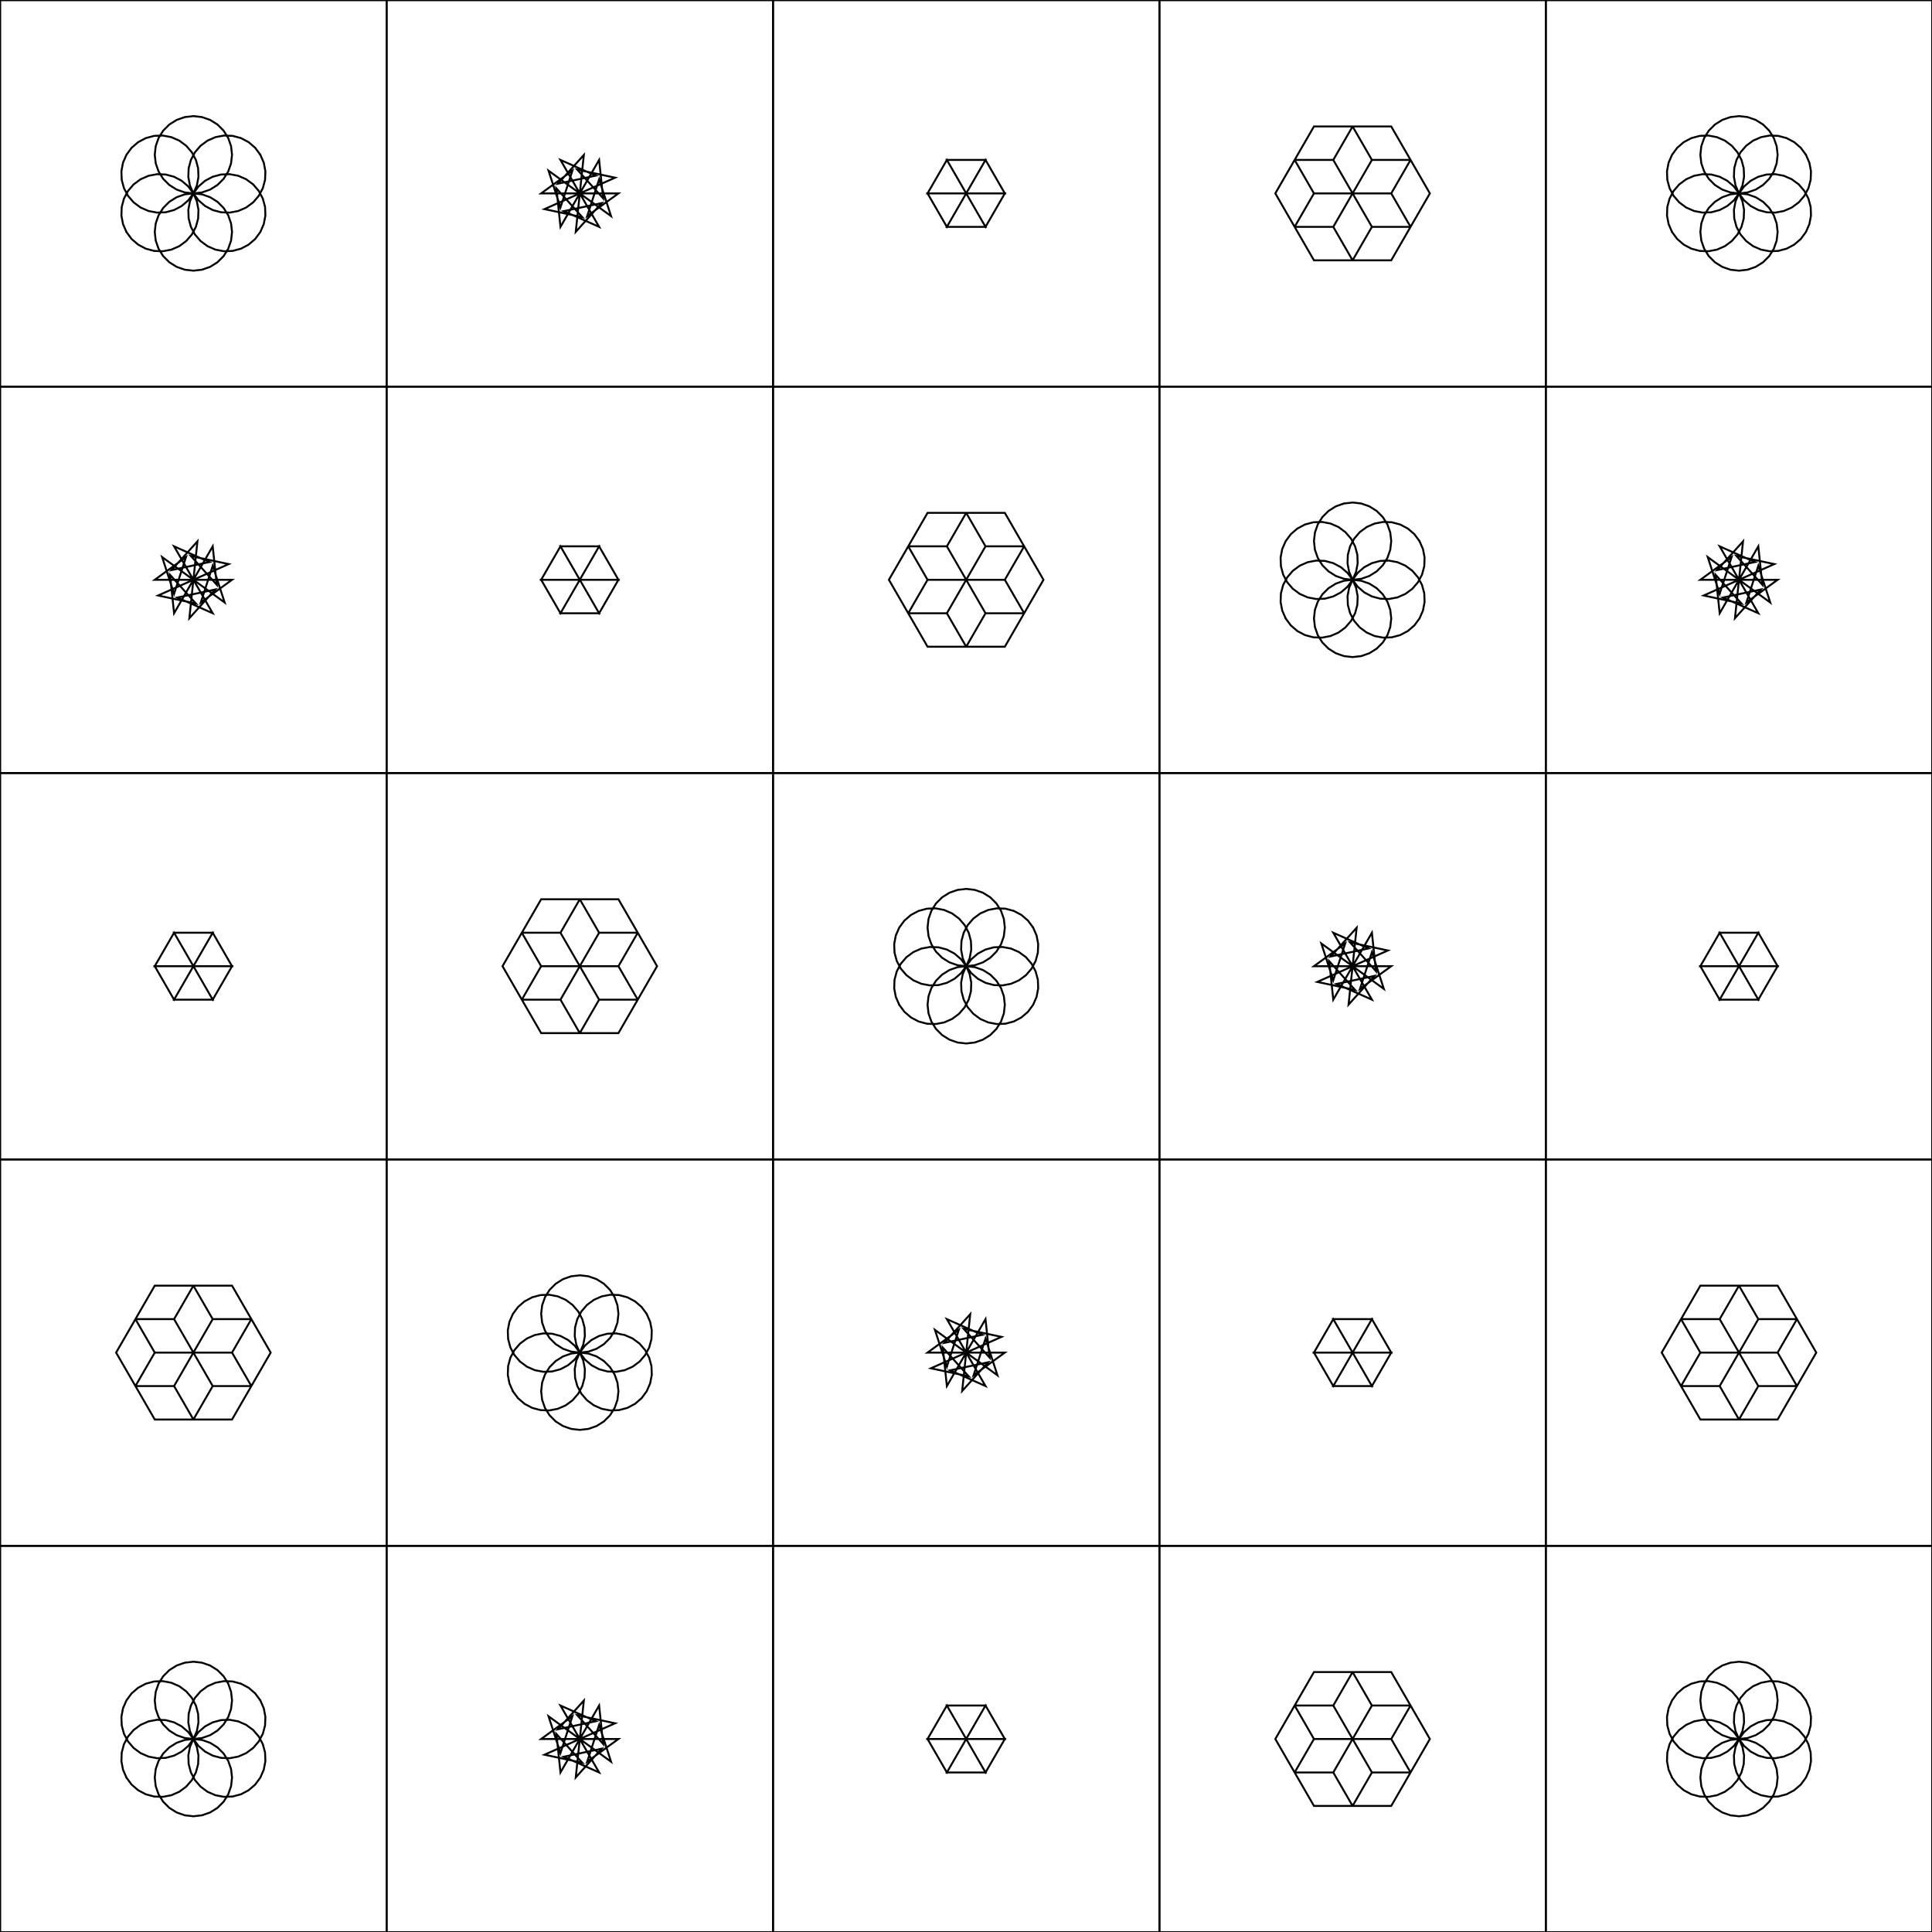 <?xml version="1.0" encoding="utf-8" ?>
<svg baseProfile="full" height="5000px" version="1.1" width="5000px" xmlns="http://www.w3.org/2000/svg" xmlns:ev="http://www.w3.org/2001/xml-events" xmlns:xlink="http://www.w3.org/1999/xlink"><defs><clipPath id="border_clip"><rect height="5000" width="5000" x="0" y="0" /></clipPath></defs><polyline clip-path="url(#border_clip)" fill="none" points="673.705,400.5 660.408,382.483 643.435,367.876 623.637,357.413 602.007,351.617 579.63,350.78 557.627,354.943 537.103,363.897 519.085,377.195 504.479,394.168 494.015,413.966 488.219,435.596 487.382,457.973 491.545,479.976 500.5,500.5 491.545,521.024 487.382,543.027 488.219,565.404 494.015,587.034 504.479,606.832 519.085,623.805 537.103,637.103 557.627,646.057 579.63,650.22 602.007,649.383 623.637,643.587 643.435,633.124 660.408,618.517 673.705,600.5 682.66,579.976 686.823,557.973 685.986,535.596 680.19,513.966 669.726,494.168 655.12,477.195 637.103,463.897 616.578,454.943 594.576,450.78 572.198,451.617 550.568,457.413 530.771,467.876 513.797,482.483 500.5,500.5" stroke="black" stroke-linecap="round" stroke-width="5" /><polyline clip-path="url(#border_clip)" fill="none" points="500.5,500.5 478.248,503.007 457.112,510.403 438.151,522.317 422.317,538.151 410.403,557.112 403.007,578.248 400.5,600.5 403.007,622.752 410.403,643.888 422.317,662.849 438.151,678.683 457.112,690.597 478.248,697.993 500.5,700.5 522.752,697.993 543.888,690.597 562.849,678.683 578.683,662.849 590.597,643.888 597.993,622.752 600.5,600.5 597.993,578.248 590.597,557.112 578.683,538.151 562.849,522.317 543.888,510.403 522.752,503.007 500.5,500.5 487.203,482.483 470.229,467.876 450.432,457.413 428.802,451.617 406.424,450.78 384.422,454.943 363.897,463.897 345.88,477.195 331.274,494.168 320.81,513.966 315.014,535.596 314.177,557.973 318.34,579.976 327.295,600.5" stroke="black" stroke-linecap="round" stroke-width="5" /><polyline clip-path="url(#border_clip)" fill="none" points="327.295,600.5 340.592,618.517 357.565,633.124 377.363,643.587 398.993,649.383 421.37,650.22 443.373,646.057 463.897,637.103 481.915,623.805 496.521,606.832 506.985,587.034 512.781,565.404 513.618,543.027 509.455,521.024 500.5,500.5 509.455,479.976 513.618,457.973 512.781,435.596 506.985,413.966 496.521,394.168 481.915,377.195 463.897,363.897 443.373,354.943 421.37,350.78 398.993,351.617 377.363,357.413 357.565,367.876 340.592,382.483 327.295,400.5 318.34,421.024 314.177,443.027 315.014,465.404 320.81,487.034 331.274,506.832 345.88,523.805 363.897,537.103 384.422,546.057 406.424,550.22 428.802,549.383 450.432,543.587 470.229,533.124 487.203,518.517 500.5,500.5" stroke="black" stroke-linecap="round" stroke-width="5" /><polyline clip-path="url(#border_clip)" fill="none" points="4673.705,400.5 4660.408,382.483 4643.435,367.876 4623.637,357.413 4602.007,351.617 4579.63,350.78 4557.627,354.943 4537.103,363.897 4519.085,377.195 4504.479,394.168 4494.015,413.966 4488.219,435.596 4487.382,457.973 4491.545,479.976 4500.5,500.5 4491.545,521.024 4487.382,543.027 4488.219,565.404 4494.015,587.034 4504.479,606.832 4519.085,623.805 4537.103,637.103 4557.627,646.057 4579.63,650.22 4602.007,649.383 4623.637,643.587 4643.435,633.124 4660.408,618.517 4673.705,600.5 4682.66,579.976 4686.823,557.973 4685.986,535.596 4680.19,513.966 4669.726,494.168 4655.12,477.195 4637.103,463.897 4616.578,454.943 4594.576,450.78 4572.198,451.617 4550.568,457.413 4530.771,467.876 4513.797,482.483 4500.5,500.5" stroke="black" stroke-linecap="round" stroke-width="5" /><polyline clip-path="url(#border_clip)" fill="none" points="4500.5,500.5 4478.248,503.007 4457.112,510.403 4438.151,522.317 4422.317,538.151 4410.403,557.112 4403.007,578.248 4400.5,600.5 4403.007,622.752 4410.403,643.888 4422.317,662.849 4438.151,678.683 4457.112,690.597 4478.248,697.993 4500.5,700.5 4522.752,697.993 4543.888,690.597 4562.849,678.683 4578.683,662.849 4590.597,643.888 4597.993,622.752 4600.5,600.5 4597.993,578.248 4590.597,557.112 4578.683,538.151 4562.849,522.317 4543.888,510.403 4522.752,503.007 4500.5,500.5 4487.203,482.483 4470.229,467.876 4450.432,457.413 4428.802,451.617 4406.424,450.78 4384.422,454.943 4363.897,463.897 4345.88,477.195 4331.274,494.168 4320.81,513.966 4315.014,535.596 4314.177,557.973 4318.34,579.976 4327.295,600.5" stroke="black" stroke-linecap="round" stroke-width="5" /><polyline clip-path="url(#border_clip)" fill="none" points="4327.295,600.5 4340.592,618.517 4357.565,633.124 4377.363,643.587 4398.993,649.383 4421.37,650.22 4443.373,646.057 4463.897,637.103 4481.915,623.805 4496.521,606.832 4506.985,587.034 4512.781,565.404 4513.618,543.027 4509.455,521.024 4500.5,500.5 4509.455,479.976 4513.618,457.973 4512.781,435.596 4506.985,413.966 4496.521,394.168 4481.915,377.195 4463.897,363.897 4443.373,354.943 4421.37,350.78 4398.993,351.617 4377.363,357.413 4357.565,367.876 4340.592,382.483 4327.295,400.5 4318.34,421.024 4314.177,443.027 4315.014,465.404 4320.81,487.034 4331.274,506.832 4345.88,523.805 4363.897,537.103 4384.422,546.057 4406.424,550.22 4428.802,549.383 4450.432,543.587 4470.229,533.124 4487.203,518.517 4500.5,500.5" stroke="black" stroke-linecap="round" stroke-width="5" /><polyline clip-path="url(#border_clip)" fill="none" points="3673.705,1400.5 3660.408,1382.483 3643.435,1367.876 3623.637,1357.413 3602.007,1351.617 3579.63,1350.78 3557.627,1354.943 3537.103,1363.897 3519.085,1377.195 3504.479,1394.168 3494.015,1413.966 3488.219,1435.596 3487.382,1457.973 3491.545,1479.976 3500.5,1500.5 3491.545,1521.024 3487.382,1543.027 3488.219,1565.404 3494.015,1587.034 3504.479,1606.832 3519.085,1623.805 3537.103,1637.103 3557.627,1646.057 3579.63,1650.22 3602.007,1649.383 3623.637,1643.587 3643.435,1633.124 3660.408,1618.517 3673.705,1600.5 3682.66,1579.976 3686.823,1557.973 3685.986,1535.596 3680.19,1513.966 3669.726,1494.168 3655.12,1477.195 3637.103,1463.897 3616.578,1454.943 3594.576,1450.78 3572.198,1451.617 3550.568,1457.413 3530.771,1467.876 3513.797,1482.483 3500.5,1500.5" stroke="black" stroke-linecap="round" stroke-width="5" /><polyline clip-path="url(#border_clip)" fill="none" points="3500.5,1500.5 3478.248,1503.007 3457.112,1510.403 3438.151,1522.317 3422.317,1538.151 3410.403,1557.112 3403.007,1578.248 3400.5,1600.5 3403.007,1622.752 3410.403,1643.888 3422.317,1662.849 3438.151,1678.683 3457.112,1690.597 3478.248,1697.993 3500.5,1700.5 3522.752,1697.993 3543.888,1690.597 3562.849,1678.683 3578.683,1662.849 3590.597,1643.888 3597.993,1622.752 3600.5,1600.5 3597.993,1578.248 3590.597,1557.112 3578.683,1538.151 3562.849,1522.317 3543.888,1510.403 3522.752,1503.007 3500.5,1500.5 3487.203,1482.483 3470.229,1467.876 3450.432,1457.413 3428.802,1451.617 3406.424,1450.78 3384.422,1454.943 3363.897,1463.897 3345.88,1477.195 3331.274,1494.168 3320.81,1513.966 3315.014,1535.596 3314.177,1557.973 3318.34,1579.976 3327.295,1600.5" stroke="black" stroke-linecap="round" stroke-width="5" /><polyline clip-path="url(#border_clip)" fill="none" points="3327.295,1600.5 3340.592,1618.517 3357.565,1633.124 3377.363,1643.587 3398.993,1649.383 3421.37,1650.22 3443.373,1646.057 3463.897,1637.103 3481.915,1623.805 3496.521,1606.832 3506.985,1587.034 3512.781,1565.404 3513.618,1543.027 3509.455,1521.024 3500.5,1500.5 3509.455,1479.976 3513.618,1457.973 3512.781,1435.596 3506.985,1413.966 3496.521,1394.168 3481.915,1377.195 3463.897,1363.897 3443.373,1354.943 3421.37,1350.78 3398.993,1351.617 3377.363,1357.413 3357.565,1367.876 3340.592,1382.483 3327.295,1400.5 3318.34,1421.024 3314.177,1443.027 3315.014,1465.404 3320.81,1487.034 3331.274,1506.832 3345.88,1523.805 3363.897,1537.103 3384.422,1546.057 3406.424,1550.22 3428.802,1549.383 3450.432,1543.587 3470.229,1533.124 3487.203,1518.517 3500.5,1500.5" stroke="black" stroke-linecap="round" stroke-width="5" /><polyline clip-path="url(#border_clip)" fill="none" points="2673.705,2400.5 2660.408,2382.483 2643.435,2367.876 2623.637,2357.413 2602.007,2351.617 2579.63,2350.78 2557.627,2354.943 2537.103,2363.897 2519.085,2377.195 2504.479,2394.168 2494.015,2413.966 2488.219,2435.596 2487.382,2457.973 2491.545,2479.976 2500.5,2500.5 2491.545,2521.024 2487.382,2543.027 2488.219,2565.404 2494.015,2587.034 2504.479,2606.832 2519.085,2623.805 2537.103,2637.103 2557.627,2646.057 2579.63,2650.22 2602.007,2649.383 2623.637,2643.587 2643.435,2633.124 2660.408,2618.517 2673.705,2600.5 2682.66,2579.976 2686.823,2557.973 2685.986,2535.596 2680.19,2513.966 2669.726,2494.168 2655.12,2477.195 2637.103,2463.897 2616.578,2454.943 2594.576,2450.78 2572.198,2451.617 2550.568,2457.413 2530.771,2467.876 2513.797,2482.483 2500.5,2500.5" stroke="black" stroke-linecap="round" stroke-width="5" /><polyline clip-path="url(#border_clip)" fill="none" points="2500.5,2500.5 2478.248,2503.007 2457.112,2510.403 2438.151,2522.317 2422.317,2538.151 2410.403,2557.112 2403.007,2578.248 2400.5,2600.5 2403.007,2622.752 2410.403,2643.888 2422.317,2662.849 2438.151,2678.683 2457.112,2690.597 2478.248,2697.993 2500.5,2700.5 2522.752,2697.993 2543.888,2690.597 2562.849,2678.683 2578.683,2662.849 2590.597,2643.888 2597.993,2622.752 2600.5,2600.5 2597.993,2578.248 2590.597,2557.112 2578.683,2538.151 2562.849,2522.317 2543.888,2510.403 2522.752,2503.007 2500.5,2500.5 2487.203,2482.483 2470.229,2467.876 2450.432,2457.413 2428.802,2451.617 2406.424,2450.78 2384.422,2454.943 2363.897,2463.897 2345.88,2477.195 2331.274,2494.168 2320.81,2513.966 2315.014,2535.596 2314.177,2557.973 2318.34,2579.976 2327.295,2600.5" stroke="black" stroke-linecap="round" stroke-width="5" /><polyline clip-path="url(#border_clip)" fill="none" points="2327.295,2600.5 2340.592,2618.517 2357.565,2633.124 2377.363,2643.587 2398.993,2649.383 2421.37,2650.22 2443.373,2646.057 2463.897,2637.103 2481.915,2623.805 2496.521,2606.832 2506.985,2587.034 2512.781,2565.404 2513.618,2543.027 2509.455,2521.024 2500.5,2500.5 2509.455,2479.976 2513.618,2457.973 2512.781,2435.596 2506.985,2413.966 2496.521,2394.168 2481.915,2377.195 2463.897,2363.897 2443.373,2354.943 2421.37,2350.78 2398.993,2351.617 2377.363,2357.413 2357.565,2367.876 2340.592,2382.483 2327.295,2400.5 2318.34,2421.024 2314.177,2443.027 2315.014,2465.404 2320.81,2487.034 2331.274,2506.832 2345.88,2523.805 2363.897,2537.103 2384.422,2546.057 2406.424,2550.22 2428.802,2549.383 2450.432,2543.587 2470.229,2533.124 2487.203,2518.517 2500.5,2500.5" stroke="black" stroke-linecap="round" stroke-width="5" /><polyline clip-path="url(#border_clip)" fill="none" points="1673.705,3400.5 1660.408,3382.483 1643.435,3367.876 1623.637,3357.413 1602.007,3351.617 1579.63,3350.78 1557.627,3354.943 1537.103,3363.897 1519.085,3377.195 1504.479,3394.168 1494.015,3413.966 1488.219,3435.596 1487.382,3457.973 1491.545,3479.976 1500.5,3500.5 1491.545,3521.024 1487.382,3543.027 1488.219,3565.404 1494.015,3587.034 1504.479,3606.832 1519.085,3623.805 1537.103,3637.103 1557.627,3646.057 1579.63,3650.22 1602.007,3649.383 1623.637,3643.587 1643.435,3633.124 1660.408,3618.517 1673.705,3600.5 1682.66,3579.976 1686.823,3557.973 1685.986,3535.596 1680.19,3513.966 1669.726,3494.168 1655.12,3477.195 1637.103,3463.897 1616.578,3454.943 1594.576,3450.78 1572.198,3451.617 1550.568,3457.413 1530.771,3467.876 1513.797,3482.483 1500.5,3500.5" stroke="black" stroke-linecap="round" stroke-width="5" /><polyline clip-path="url(#border_clip)" fill="none" points="1500.5,3500.5 1478.248,3503.007 1457.112,3510.403 1438.151,3522.317 1422.317,3538.151 1410.403,3557.112 1403.007,3578.248 1400.5,3600.5 1403.007,3622.752 1410.403,3643.888 1422.317,3662.849 1438.151,3678.683 1457.112,3690.597 1478.248,3697.993 1500.5,3700.5 1522.752,3697.993 1543.888,3690.597 1562.849,3678.683 1578.683,3662.849 1590.597,3643.888 1597.993,3622.752 1600.5,3600.5 1597.993,3578.248 1590.597,3557.112 1578.683,3538.151 1562.849,3522.317 1543.888,3510.403 1522.752,3503.007 1500.5,3500.5 1487.203,3482.483 1470.229,3467.876 1450.432,3457.413 1428.802,3451.617 1406.424,3450.78 1384.422,3454.943 1363.897,3463.897 1345.88,3477.195 1331.274,3494.168 1320.81,3513.966 1315.014,3535.596 1314.177,3557.973 1318.34,3579.976 1327.295,3600.5" stroke="black" stroke-linecap="round" stroke-width="5" /><polyline clip-path="url(#border_clip)" fill="none" points="1327.295,3600.5 1340.592,3618.517 1357.565,3633.124 1377.363,3643.587 1398.993,3649.383 1421.37,3650.22 1443.373,3646.057 1463.897,3637.103 1481.915,3623.805 1496.521,3606.832 1506.985,3587.034 1512.781,3565.404 1513.618,3543.027 1509.455,3521.024 1500.5,3500.5 1509.455,3479.976 1513.618,3457.973 1512.781,3435.596 1506.985,3413.966 1496.521,3394.168 1481.915,3377.195 1463.897,3363.897 1443.373,3354.943 1421.37,3350.78 1398.993,3351.617 1377.363,3357.413 1357.565,3367.876 1340.592,3382.483 1327.295,3400.5 1318.34,3421.024 1314.177,3443.027 1315.014,3465.404 1320.81,3487.034 1331.274,3506.832 1345.88,3523.805 1363.897,3537.103 1384.422,3546.057 1406.424,3550.22 1428.802,3549.383 1450.432,3543.587 1470.229,3533.124 1487.203,3518.517 1500.5,3500.5" stroke="black" stroke-linecap="round" stroke-width="5" /><polyline clip-path="url(#border_clip)" fill="none" points="673.705,4400.5 660.408,4382.483 643.435,4367.876 623.637,4357.413 602.007,4351.617 579.63,4350.78 557.627,4354.943 537.103,4363.897 519.085,4377.195 504.479,4394.168 494.015,4413.966 488.219,4435.596 487.382,4457.973 491.545,4479.976 500.5,4500.5 491.545,4521.024 487.382,4543.027 488.219,4565.404 494.015,4587.034 504.479,4606.832 519.085,4623.805 537.103,4637.103 557.627,4646.057 579.63,4650.22 602.007,4649.383 623.637,4643.587 643.435,4633.124 660.408,4618.517 673.705,4600.5 682.66,4579.976 686.823,4557.973 685.986,4535.596 680.19,4513.966 669.726,4494.168 655.12,4477.195 637.103,4463.897 616.578,4454.943 594.576,4450.78 572.198,4451.617 550.568,4457.413 530.771,4467.876 513.797,4482.483 500.5,4500.5" stroke="black" stroke-linecap="round" stroke-width="5" /><polyline clip-path="url(#border_clip)" fill="none" points="500.5,4500.5 478.248,4503.007 457.112,4510.403 438.151,4522.317 422.317,4538.151 410.403,4557.112 403.007,4578.248 400.5,4600.5 403.007,4622.752 410.403,4643.888 422.317,4662.849 438.151,4678.683 457.112,4690.597 478.248,4697.993 500.5,4700.5 522.752,4697.993 543.888,4690.597 562.849,4678.683 578.683,4662.849 590.597,4643.888 597.993,4622.752 600.5,4600.5 597.993,4578.248 590.597,4557.112 578.683,4538.151 562.849,4522.317 543.888,4510.403 522.752,4503.007 500.5,4500.5 487.203,4482.483 470.229,4467.876 450.432,4457.413 428.802,4451.617 406.424,4450.78 384.422,4454.943 363.897,4463.897 345.88,4477.195 331.274,4494.168 320.81,4513.966 315.014,4535.596 314.177,4557.973 318.34,4579.976 327.295,4600.5" stroke="black" stroke-linecap="round" stroke-width="5" /><polyline clip-path="url(#border_clip)" fill="none" points="327.295,4600.5 340.592,4618.517 357.565,4633.124 377.363,4643.587 398.993,4649.383 421.37,4650.22 443.373,4646.057 463.897,4637.103 481.915,4623.805 496.521,4606.832 506.985,4587.034 512.781,4565.404 513.618,4543.027 509.455,4521.024 500.5,4500.5 509.455,4479.976 513.618,4457.973 512.781,4435.596 506.985,4413.966 496.521,4394.168 481.915,4377.195 463.897,4363.897 443.373,4354.943 421.37,4350.78 398.993,4351.617 377.363,4357.413 357.565,4367.876 340.592,4382.483 327.295,4400.5 318.34,4421.024 314.177,4443.027 315.014,4465.404 320.81,4487.034 331.274,4506.832 345.88,4523.805 363.897,4537.103 384.422,4546.057 406.424,4550.22 428.802,4549.383 450.432,4543.587 470.229,4533.124 487.203,4518.517 500.5,4500.5" stroke="black" stroke-linecap="round" stroke-width="5" /><polyline clip-path="url(#border_clip)" fill="none" points="4673.705,4400.5 4660.408,4382.483 4643.435,4367.876 4623.637,4357.413 4602.007,4351.617 4579.63,4350.78 4557.627,4354.943 4537.103,4363.897 4519.085,4377.195 4504.479,4394.168 4494.015,4413.966 4488.219,4435.596 4487.382,4457.973 4491.545,4479.976 4500.5,4500.5 4491.545,4521.024 4487.382,4543.027 4488.219,4565.404 4494.015,4587.034 4504.479,4606.832 4519.085,4623.805 4537.103,4637.103 4557.627,4646.057 4579.63,4650.22 4602.007,4649.383 4623.637,4643.587 4643.435,4633.124 4660.408,4618.517 4673.705,4600.5 4682.66,4579.976 4686.823,4557.973 4685.986,4535.596 4680.19,4513.966 4669.726,4494.168 4655.12,4477.195 4637.103,4463.897 4616.578,4454.943 4594.576,4450.78 4572.198,4451.617 4550.568,4457.413 4530.771,4467.876 4513.797,4482.483 4500.5,4500.5" stroke="black" stroke-linecap="round" stroke-width="5" /><polyline clip-path="url(#border_clip)" fill="none" points="4500.5,4500.5 4478.248,4503.007 4457.112,4510.403 4438.151,4522.317 4422.317,4538.151 4410.403,4557.112 4403.007,4578.248 4400.5,4600.5 4403.007,4622.752 4410.403,4643.888 4422.317,4662.849 4438.151,4678.683 4457.112,4690.597 4478.248,4697.993 4500.5,4700.5 4522.752,4697.993 4543.888,4690.597 4562.849,4678.683 4578.683,4662.849 4590.597,4643.888 4597.993,4622.752 4600.5,4600.5 4597.993,4578.248 4590.597,4557.112 4578.683,4538.151 4562.849,4522.317 4543.888,4510.403 4522.752,4503.007 4500.5,4500.5 4487.203,4482.483 4470.229,4467.876 4450.432,4457.413 4428.802,4451.617 4406.424,4450.78 4384.422,4454.943 4363.897,4463.897 4345.88,4477.195 4331.274,4494.168 4320.81,4513.966 4315.014,4535.596 4314.177,4557.973 4318.34,4579.976 4327.295,4600.5" stroke="black" stroke-linecap="round" stroke-width="5" /><polyline clip-path="url(#border_clip)" fill="none" points="4327.295,4600.5 4340.592,4618.517 4357.565,4633.124 4377.363,4643.587 4398.993,4649.383 4421.37,4650.22 4443.373,4646.057 4463.897,4637.103 4481.915,4623.805 4496.521,4606.832 4506.985,4587.034 4512.781,4565.404 4513.618,4543.027 4509.455,4521.024 4500.5,4500.5 4509.455,4479.976 4513.618,4457.973 4512.781,4435.596 4506.985,4413.966 4496.521,4394.168 4481.915,4377.195 4463.897,4363.897 4443.373,4354.943 4421.37,4350.78 4398.993,4351.617 4377.363,4357.413 4357.565,4367.876 4340.592,4382.483 4327.295,4400.5 4318.34,4421.024 4314.177,4443.027 4315.014,4465.404 4320.81,4487.034 4331.274,4506.832 4345.88,4523.805 4363.897,4537.103 4384.422,4546.057 4406.424,4550.22 4428.802,4549.383 4450.432,4543.587 4470.229,4533.124 4487.203,4518.517 4500.5,4500.5" stroke="black" stroke-linecap="round" stroke-width="5" /><polyline clip-path="url(#border_clip)" fill="none" points="0.5,0.5 1000.5,0.5 1000.5,1000.5 0.5,1000.5 0.5,0.5" stroke="black" stroke-linecap="round" stroke-width="5" /><polyline clip-path="url(#border_clip)" fill="none" points="500.5,500.5 522.752,497.993 543.888,490.597 562.849,478.683 578.683,462.849 590.597,443.888 597.993,422.752 600.5,400.5 597.993,378.248 590.597,357.112 578.683,338.151 562.849,322.317 543.888,310.403 522.752,303.007 500.5,300.5 478.248,303.007 457.112,310.403 438.151,322.317 422.317,338.151 410.403,357.112 403.007,378.248 400.5,400.5 403.007,422.752 410.403,443.888 422.317,462.849 438.151,478.683 457.112,490.597 478.248,497.993 500.5,500.5 513.797,518.517 530.771,533.124 550.568,543.587 572.198,549.383 594.576,550.22 616.578,546.057 637.103,537.103 655.12,523.805 669.726,506.832 680.19,487.034 685.986,465.404 686.823,443.027 682.66,421.024 673.705,400.5" stroke="black" stroke-linecap="round" stroke-width="5" /><polyline clip-path="url(#border_clip)" fill="none" points="1000.5,0.5 2000.5,0.5 2000.5,1000.5 1000.5,1000.5 1000.5,0.5" stroke="black" stroke-linecap="round" stroke-width="5" /><polyline clip-path="url(#border_clip)" fill="none" points="1500.5,500.5 1600.5,500.5 1519.598,559.279 1550.5,464.173 1581.402,559.279 1500.5,500.5 1550.5,587.103 1459.145,546.429 1556.96,525.638 1490.047,599.952 1500.5,500.5 1450.5,587.103 1440.047,487.65 1506.96,561.965 1409.145,541.174 1500.5,500.5 1400.5,500.5 1481.402,441.721 1450.5,536.827 1419.598,441.721 1500.5,500.5 1450.5,413.897 1541.855,454.571 1444.04,475.362 1510.953,401.048 1500.5,500.5 1550.5,413.897 1560.953,513.35 1494.04,439.035 1591.855,459.826 1500.5,500.5" stroke="black" stroke-linecap="round" stroke-width="5" /><polyline clip-path="url(#border_clip)" fill="none" points="2000.5,0.5 3000.5,0.5 3000.5,1000.5 2000.5,1000.5 2000.5,0.5" stroke="black" stroke-linecap="round" stroke-width="5" /><polyline clip-path="url(#border_clip)" fill="none" points="2500.5,500.5 2600.5,500.5 2550.5,587.103 2500.5,500.5 2550.5,587.103 2450.5,587.103 2500.5,500.5 2450.5,587.103 2400.5,500.5 2500.5,500.5 2400.5,500.5 2450.5,413.897 2500.5,500.5 2450.5,413.897 2550.5,413.897 2500.5,500.5 2550.5,413.897 2600.5,500.5 2500.5,500.5" stroke="black" stroke-linecap="round" stroke-width="5" /><polyline clip-path="url(#border_clip)" fill="none" points="3000.5,0.5 4000.5,0.5 4000.5,1000.5 3000.5,1000.5 3000.5,0.5" stroke="black" stroke-linecap="round" stroke-width="5" /><polyline clip-path="url(#border_clip)" fill="none" points="3500.5,500.5 3600.5,500.5 3650.5,587.103 3600.5,673.705 3500.5,673.705 3450.5,587.103 3500.5,500.5 3550.5,587.103 3500.5,673.705 3400.5,673.705 3350.5,587.103 3400.5,500.5 3500.5,500.5 3450.5,587.103 3350.5,587.103 3300.5,500.5 3350.5,413.897 3450.5,413.897 3500.5,500.5 3400.5,500.5 3350.5,413.897 3400.5,327.295 3500.5,327.295 3550.5,413.897 3500.5,500.5 3450.5,413.897 3500.5,327.295 3600.5,327.295 3650.5,413.897 3600.5,500.5 3500.5,500.5 3550.5,413.897 3650.5,413.897 3700.5,500.5 3650.5,587.103 3550.5,587.103 3500.5,500.5" stroke="black" stroke-linecap="round" stroke-width="5" /><polyline clip-path="url(#border_clip)" fill="none" points="4000.5,0.5 5000.5,0.5 5000.5,1000.5 4000.5,1000.5 4000.5,0.5" stroke="black" stroke-linecap="round" stroke-width="5" /><polyline clip-path="url(#border_clip)" fill="none" points="4500.5,500.5 4522.752,497.993 4543.888,490.597 4562.849,478.683 4578.683,462.849 4590.597,443.888 4597.993,422.752 4600.5,400.5 4597.993,378.248 4590.597,357.112 4578.683,338.151 4562.849,322.317 4543.888,310.403 4522.752,303.007 4500.5,300.5 4478.248,303.007 4457.112,310.403 4438.151,322.317 4422.317,338.151 4410.403,357.112 4403.007,378.248 4400.5,400.5 4403.007,422.752 4410.403,443.888 4422.317,462.849 4438.151,478.683 4457.112,490.597 4478.248,497.993 4500.5,500.5 4513.797,518.517 4530.771,533.124 4550.568,543.587 4572.198,549.383 4594.576,550.22 4616.578,546.057 4637.103,537.103 4655.12,523.805 4669.726,506.832 4680.19,487.034 4685.986,465.404 4686.823,443.027 4682.66,421.024 4673.705,400.5" stroke="black" stroke-linecap="round" stroke-width="5" /><polyline clip-path="url(#border_clip)" fill="none" points="0.5,1000.5 1000.5,1000.5 1000.5,2000.5 0.5,2000.5 0.5,1000.5" stroke="black" stroke-linecap="round" stroke-width="5" /><polyline clip-path="url(#border_clip)" fill="none" points="500.5,1500.5 600.5,1500.5 519.598,1559.279 550.5,1464.173 581.402,1559.279 500.5,1500.5 550.5,1587.103 459.145,1546.429 556.96,1525.638 490.047,1599.952 500.5,1500.5 450.5,1587.103 440.047,1487.65 506.96,1561.965 409.145,1541.174 500.5,1500.5 400.5,1500.5 481.402,1441.721 450.5,1536.827 419.598,1441.721 500.5,1500.5 450.5,1413.897 541.855,1454.571 444.04,1475.362 510.953,1401.048 500.5,1500.5 550.5,1413.897 560.953,1513.35 494.04,1439.035 591.855,1459.826 500.5,1500.5" stroke="black" stroke-linecap="round" stroke-width="5" /><polyline clip-path="url(#border_clip)" fill="none" points="1000.5,1000.5 2000.5,1000.5 2000.5,2000.5 1000.5,2000.5 1000.5,1000.5" stroke="black" stroke-linecap="round" stroke-width="5" /><polyline clip-path="url(#border_clip)" fill="none" points="1500.5,1500.5 1600.5,1500.5 1550.5,1587.103 1500.5,1500.5 1550.5,1587.103 1450.5,1587.103 1500.5,1500.5 1450.5,1587.103 1400.5,1500.5 1500.5,1500.5 1400.5,1500.5 1450.5,1413.897 1500.5,1500.5 1450.5,1413.897 1550.5,1413.897 1500.5,1500.5 1550.5,1413.897 1600.5,1500.5 1500.5,1500.5" stroke="black" stroke-linecap="round" stroke-width="5" /><polyline clip-path="url(#border_clip)" fill="none" points="2000.5,1000.5 3000.5,1000.5 3000.5,2000.5 2000.5,2000.5 2000.5,1000.5" stroke="black" stroke-linecap="round" stroke-width="5" /><polyline clip-path="url(#border_clip)" fill="none" points="2500.5,1500.5 2600.5,1500.5 2650.5,1587.103 2600.5,1673.705 2500.5,1673.705 2450.5,1587.103 2500.5,1500.5 2550.5,1587.103 2500.5,1673.705 2400.5,1673.705 2350.5,1587.103 2400.5,1500.5 2500.5,1500.5 2450.5,1587.103 2350.5,1587.103 2300.5,1500.5 2350.5,1413.897 2450.5,1413.897 2500.5,1500.5 2400.5,1500.5 2350.5,1413.897 2400.5,1327.295 2500.5,1327.295 2550.5,1413.897 2500.5,1500.5 2450.5,1413.897 2500.5,1327.295 2600.5,1327.295 2650.5,1413.897 2600.5,1500.5 2500.5,1500.5 2550.5,1413.897 2650.5,1413.897 2700.5,1500.5 2650.5,1587.103 2550.5,1587.103 2500.5,1500.5" stroke="black" stroke-linecap="round" stroke-width="5" /><polyline clip-path="url(#border_clip)" fill="none" points="3000.5,1000.5 4000.5,1000.5 4000.5,2000.5 3000.5,2000.5 3000.5,1000.5" stroke="black" stroke-linecap="round" stroke-width="5" /><polyline clip-path="url(#border_clip)" fill="none" points="3500.5,1500.5 3522.752,1497.993 3543.888,1490.597 3562.849,1478.683 3578.683,1462.849 3590.597,1443.888 3597.993,1422.752 3600.5,1400.5 3597.993,1378.248 3590.597,1357.112 3578.683,1338.151 3562.849,1322.317 3543.888,1310.403 3522.752,1303.007 3500.5,1300.5 3478.248,1303.007 3457.112,1310.403 3438.151,1322.317 3422.317,1338.151 3410.403,1357.112 3403.007,1378.248 3400.5,1400.5 3403.007,1422.752 3410.403,1443.888 3422.317,1462.849 3438.151,1478.683 3457.112,1490.597 3478.248,1497.993 3500.5,1500.5 3513.797,1518.517 3530.771,1533.124 3550.568,1543.587 3572.198,1549.383 3594.576,1550.22 3616.578,1546.057 3637.103,1537.103 3655.12,1523.805 3669.726,1506.832 3680.19,1487.034 3685.986,1465.404 3686.823,1443.027 3682.66,1421.024 3673.705,1400.5" stroke="black" stroke-linecap="round" stroke-width="5" /><polyline clip-path="url(#border_clip)" fill="none" points="4000.5,1000.5 5000.5,1000.5 5000.5,2000.5 4000.5,2000.5 4000.5,1000.5" stroke="black" stroke-linecap="round" stroke-width="5" /><polyline clip-path="url(#border_clip)" fill="none" points="4500.5,1500.5 4600.5,1500.5 4519.598,1559.279 4550.5,1464.173 4581.402,1559.279 4500.5,1500.5 4550.5,1587.103 4459.145,1546.429 4556.96,1525.638 4490.047,1599.952 4500.5,1500.5 4450.5,1587.103 4440.047,1487.65 4506.96,1561.965 4409.145,1541.174 4500.5,1500.5 4400.5,1500.5 4481.402,1441.721 4450.5,1536.827 4419.598,1441.721 4500.5,1500.5 4450.5,1413.897 4541.855,1454.571 4444.04,1475.362 4510.953,1401.048 4500.5,1500.5 4550.5,1413.897 4560.953,1513.35 4494.04,1439.035 4591.855,1459.826 4500.5,1500.5" stroke="black" stroke-linecap="round" stroke-width="5" /><polyline clip-path="url(#border_clip)" fill="none" points="0.5,2000.5 1000.5,2000.5 1000.5,3000.5 0.5,3000.5 0.5,2000.5" stroke="black" stroke-linecap="round" stroke-width="5" /><polyline clip-path="url(#border_clip)" fill="none" points="500.5,2500.5 600.5,2500.5 550.5,2587.103 500.5,2500.5 550.5,2587.103 450.5,2587.103 500.5,2500.5 450.5,2587.103 400.5,2500.5 500.5,2500.5 400.5,2500.5 450.5,2413.897 500.5,2500.5 450.5,2413.897 550.5,2413.897 500.5,2500.5 550.5,2413.897 600.5,2500.5 500.5,2500.5" stroke="black" stroke-linecap="round" stroke-width="5" /><polyline clip-path="url(#border_clip)" fill="none" points="1000.5,2000.5 2000.5,2000.5 2000.5,3000.5 1000.5,3000.5 1000.5,2000.5" stroke="black" stroke-linecap="round" stroke-width="5" /><polyline clip-path="url(#border_clip)" fill="none" points="1500.5,2500.5 1600.5,2500.5 1650.5,2587.103 1600.5,2673.705 1500.5,2673.705 1450.5,2587.103 1500.5,2500.5 1550.5,2587.103 1500.5,2673.705 1400.5,2673.705 1350.5,2587.103 1400.5,2500.5 1500.5,2500.5 1450.5,2587.103 1350.5,2587.103 1300.5,2500.5 1350.5,2413.897 1450.5,2413.897 1500.5,2500.5 1400.5,2500.5 1350.5,2413.897 1400.5,2327.295 1500.5,2327.295 1550.5,2413.897 1500.5,2500.5 1450.5,2413.897 1500.5,2327.295 1600.5,2327.295 1650.5,2413.897 1600.5,2500.5 1500.5,2500.5 1550.5,2413.897 1650.5,2413.897 1700.5,2500.5 1650.5,2587.103 1550.5,2587.103 1500.5,2500.5" stroke="black" stroke-linecap="round" stroke-width="5" /><polyline clip-path="url(#border_clip)" fill="none" points="2000.5,2000.5 3000.5,2000.5 3000.5,3000.5 2000.5,3000.5 2000.5,2000.5" stroke="black" stroke-linecap="round" stroke-width="5" /><polyline clip-path="url(#border_clip)" fill="none" points="2500.5,2500.5 2522.752,2497.993 2543.888,2490.597 2562.849,2478.683 2578.683,2462.849 2590.597,2443.888 2597.993,2422.752 2600.5,2400.5 2597.993,2378.248 2590.597,2357.112 2578.683,2338.151 2562.849,2322.317 2543.888,2310.403 2522.752,2303.007 2500.5,2300.5 2478.248,2303.007 2457.112,2310.403 2438.151,2322.317 2422.317,2338.151 2410.403,2357.112 2403.007,2378.248 2400.5,2400.5 2403.007,2422.752 2410.403,2443.888 2422.317,2462.849 2438.151,2478.683 2457.112,2490.597 2478.248,2497.993 2500.5,2500.5 2513.797,2518.517 2530.771,2533.124 2550.568,2543.587 2572.198,2549.383 2594.576,2550.22 2616.578,2546.057 2637.103,2537.103 2655.12,2523.805 2669.726,2506.832 2680.19,2487.034 2685.986,2465.404 2686.823,2443.027 2682.66,2421.024 2673.705,2400.5" stroke="black" stroke-linecap="round" stroke-width="5" /><polyline clip-path="url(#border_clip)" fill="none" points="3000.5,2000.5 4000.5,2000.5 4000.5,3000.5 3000.5,3000.5 3000.5,2000.5" stroke="black" stroke-linecap="round" stroke-width="5" /><polyline clip-path="url(#border_clip)" fill="none" points="3500.5,2500.5 3600.5,2500.5 3519.598,2559.279 3550.5,2464.173 3581.402,2559.279 3500.5,2500.5 3550.5,2587.103 3459.145,2546.429 3556.96,2525.638 3490.047,2599.952 3500.5,2500.5 3450.5,2587.103 3440.047,2487.65 3506.96,2561.965 3409.145,2541.174 3500.5,2500.5 3400.5,2500.5 3481.402,2441.721 3450.5,2536.827 3419.598,2441.721 3500.5,2500.5 3450.5,2413.897 3541.855,2454.571 3444.04,2475.362 3510.953,2401.048 3500.5,2500.5 3550.5,2413.897 3560.953,2513.35 3494.04,2439.035 3591.855,2459.826 3500.5,2500.5" stroke="black" stroke-linecap="round" stroke-width="5" /><polyline clip-path="url(#border_clip)" fill="none" points="4000.5,2000.5 5000.5,2000.5 5000.5,3000.5 4000.5,3000.5 4000.5,2000.5" stroke="black" stroke-linecap="round" stroke-width="5" /><polyline clip-path="url(#border_clip)" fill="none" points="4500.5,2500.5 4600.5,2500.5 4550.5,2587.103 4500.5,2500.5 4550.5,2587.103 4450.5,2587.103 4500.5,2500.5 4450.5,2587.103 4400.5,2500.5 4500.5,2500.5 4400.5,2500.5 4450.5,2413.897 4500.5,2500.5 4450.5,2413.897 4550.5,2413.897 4500.5,2500.5 4550.5,2413.897 4600.5,2500.5 4500.5,2500.5" stroke="black" stroke-linecap="round" stroke-width="5" /><polyline clip-path="url(#border_clip)" fill="none" points="0.5,3000.5 1000.5,3000.5 1000.5,4000.5 0.5,4000.5 0.5,3000.5" stroke="black" stroke-linecap="round" stroke-width="5" /><polyline clip-path="url(#border_clip)" fill="none" points="500.5,3500.5 600.5,3500.5 650.5,3587.103 600.5,3673.705 500.5,3673.705 450.5,3587.103 500.5,3500.5 550.5,3587.103 500.5,3673.705 400.5,3673.705 350.5,3587.103 400.5,3500.5 500.5,3500.5 450.5,3587.103 350.5,3587.103 300.5,3500.5 350.5,3413.897 450.5,3413.897 500.5,3500.5 400.5,3500.5 350.5,3413.897 400.5,3327.295 500.5,3327.295 550.5,3413.897 500.5,3500.5 450.5,3413.897 500.5,3327.295 600.5,3327.295 650.5,3413.897 600.5,3500.5 500.5,3500.5 550.5,3413.897 650.5,3413.897 700.5,3500.5 650.5,3587.103 550.5,3587.103 500.5,3500.5" stroke="black" stroke-linecap="round" stroke-width="5" /><polyline clip-path="url(#border_clip)" fill="none" points="1000.5,3000.5 2000.5,3000.5 2000.5,4000.5 1000.5,4000.5 1000.5,3000.5" stroke="black" stroke-linecap="round" stroke-width="5" /><polyline clip-path="url(#border_clip)" fill="none" points="1500.5,3500.5 1522.752,3497.993 1543.888,3490.597 1562.849,3478.683 1578.683,3462.849 1590.597,3443.888 1597.993,3422.752 1600.5,3400.5 1597.993,3378.248 1590.597,3357.112 1578.683,3338.151 1562.849,3322.317 1543.888,3310.403 1522.752,3303.007 1500.5,3300.5 1478.248,3303.007 1457.112,3310.403 1438.151,3322.317 1422.317,3338.151 1410.403,3357.112 1403.007,3378.248 1400.5,3400.5 1403.007,3422.752 1410.403,3443.888 1422.317,3462.849 1438.151,3478.683 1457.112,3490.597 1478.248,3497.993 1500.5,3500.5 1513.797,3518.517 1530.771,3533.124 1550.568,3543.587 1572.198,3549.383 1594.576,3550.22 1616.578,3546.057 1637.103,3537.103 1655.12,3523.805 1669.726,3506.832 1680.19,3487.034 1685.986,3465.404 1686.823,3443.027 1682.66,3421.024 1673.705,3400.5" stroke="black" stroke-linecap="round" stroke-width="5" /><polyline clip-path="url(#border_clip)" fill="none" points="2000.5,3000.5 3000.5,3000.5 3000.5,4000.5 2000.5,4000.5 2000.5,3000.5" stroke="black" stroke-linecap="round" stroke-width="5" /><polyline clip-path="url(#border_clip)" fill="none" points="2500.5,3500.5 2600.5,3500.5 2519.598,3559.279 2550.5,3464.173 2581.402,3559.279 2500.5,3500.5 2550.5,3587.103 2459.145,3546.429 2556.96,3525.638 2490.047,3599.952 2500.5,3500.5 2450.5,3587.103 2440.047,3487.65 2506.96,3561.965 2409.145,3541.174 2500.5,3500.5 2400.5,3500.5 2481.402,3441.721 2450.5,3536.827 2419.598,3441.721 2500.5,3500.5 2450.5,3413.897 2541.855,3454.571 2444.04,3475.362 2510.953,3401.048 2500.5,3500.5 2550.5,3413.897 2560.953,3513.35 2494.04,3439.035 2591.855,3459.826 2500.5,3500.5" stroke="black" stroke-linecap="round" stroke-width="5" /><polyline clip-path="url(#border_clip)" fill="none" points="3000.5,3000.5 4000.5,3000.5 4000.5,4000.5 3000.5,4000.5 3000.5,3000.5" stroke="black" stroke-linecap="round" stroke-width="5" /><polyline clip-path="url(#border_clip)" fill="none" points="3500.5,3500.5 3600.5,3500.5 3550.5,3587.103 3500.5,3500.5 3550.5,3587.103 3450.5,3587.103 3500.5,3500.5 3450.5,3587.103 3400.5,3500.5 3500.5,3500.5 3400.5,3500.5 3450.5,3413.897 3500.5,3500.5 3450.5,3413.897 3550.5,3413.897 3500.5,3500.5 3550.5,3413.897 3600.5,3500.5 3500.5,3500.5" stroke="black" stroke-linecap="round" stroke-width="5" /><polyline clip-path="url(#border_clip)" fill="none" points="4000.5,3000.5 5000.5,3000.5 5000.5,4000.5 4000.5,4000.5 4000.5,3000.5" stroke="black" stroke-linecap="round" stroke-width="5" /><polyline clip-path="url(#border_clip)" fill="none" points="4500.5,3500.5 4600.5,3500.5 4650.5,3587.103 4600.5,3673.705 4500.5,3673.705 4450.5,3587.103 4500.5,3500.5 4550.5,3587.103 4500.5,3673.705 4400.5,3673.705 4350.5,3587.103 4400.5,3500.5 4500.5,3500.5 4450.5,3587.103 4350.5,3587.103 4300.5,3500.5 4350.5,3413.897 4450.5,3413.897 4500.5,3500.5 4400.5,3500.5 4350.5,3413.897 4400.5,3327.295 4500.5,3327.295 4550.5,3413.897 4500.5,3500.5 4450.5,3413.897 4500.5,3327.295 4600.5,3327.295 4650.5,3413.897 4600.5,3500.5 4500.5,3500.5 4550.5,3413.897 4650.5,3413.897 4700.5,3500.5 4650.5,3587.103 4550.5,3587.103 4500.5,3500.5" stroke="black" stroke-linecap="round" stroke-width="5" /><polyline clip-path="url(#border_clip)" fill="none" points="0.5,4000.5 1000.5,4000.5 1000.5,5000.5 0.5,5000.5 0.5,4000.5" stroke="black" stroke-linecap="round" stroke-width="5" /><polyline clip-path="url(#border_clip)" fill="none" points="500.5,4500.5 522.752,4497.993 543.888,4490.597 562.849,4478.683 578.683,4462.849 590.597,4443.888 597.993,4422.752 600.5,4400.5 597.993,4378.248 590.597,4357.112 578.683,4338.151 562.849,4322.317 543.888,4310.403 522.752,4303.007 500.5,4300.5 478.248,4303.007 457.112,4310.403 438.151,4322.317 422.317,4338.151 410.403,4357.112 403.007,4378.248 400.5,4400.5 403.007,4422.752 410.403,4443.888 422.317,4462.849 438.151,4478.683 457.112,4490.597 478.248,4497.993 500.5,4500.5 513.797,4518.517 530.771,4533.124 550.568,4543.587 572.198,4549.383 594.576,4550.22 616.578,4546.057 637.103,4537.103 655.12,4523.805 669.726,4506.832 680.19,4487.034 685.986,4465.404 686.823,4443.027 682.66,4421.024 673.705,4400.5" stroke="black" stroke-linecap="round" stroke-width="5" /><polyline clip-path="url(#border_clip)" fill="none" points="1000.5,4000.5 2000.5,4000.5 2000.5,5000.5 1000.5,5000.5 1000.5,4000.5" stroke="black" stroke-linecap="round" stroke-width="5" /><polyline clip-path="url(#border_clip)" fill="none" points="1500.5,4500.5 1600.5,4500.5 1519.598,4559.279 1550.5,4464.173 1581.402,4559.279 1500.5,4500.5 1550.5,4587.103 1459.145,4546.429 1556.96,4525.638 1490.047,4599.952 1500.5,4500.5 1450.5,4587.103 1440.047,4487.65 1506.96,4561.965 1409.145,4541.174 1500.5,4500.5 1400.5,4500.5 1481.402,4441.721 1450.5,4536.827 1419.598,4441.721 1500.5,4500.5 1450.5,4413.897 1541.855,4454.571 1444.04,4475.362 1510.953,4401.048 1500.5,4500.5 1550.5,4413.897 1560.953,4513.35 1494.04,4439.035 1591.855,4459.826 1500.5,4500.5" stroke="black" stroke-linecap="round" stroke-width="5" /><polyline clip-path="url(#border_clip)" fill="none" points="2000.5,4000.5 3000.5,4000.5 3000.5,5000.5 2000.5,5000.5 2000.5,4000.5" stroke="black" stroke-linecap="round" stroke-width="5" /><polyline clip-path="url(#border_clip)" fill="none" points="2500.5,4500.5 2600.5,4500.5 2550.5,4587.103 2500.5,4500.5 2550.5,4587.103 2450.5,4587.103 2500.5,4500.5 2450.5,4587.103 2400.5,4500.5 2500.5,4500.5 2400.5,4500.5 2450.5,4413.897 2500.5,4500.5 2450.5,4413.897 2550.5,4413.897 2500.5,4500.5 2550.5,4413.897 2600.5,4500.5 2500.5,4500.5" stroke="black" stroke-linecap="round" stroke-width="5" /><polyline clip-path="url(#border_clip)" fill="none" points="3000.5,4000.5 4000.5,4000.5 4000.5,5000.5 3000.5,5000.5 3000.5,4000.5" stroke="black" stroke-linecap="round" stroke-width="5" /><polyline clip-path="url(#border_clip)" fill="none" points="3500.5,4500.5 3600.5,4500.5 3650.5,4587.103 3600.5,4673.705 3500.5,4673.705 3450.5,4587.103 3500.5,4500.5 3550.5,4587.103 3500.5,4673.705 3400.5,4673.705 3350.5,4587.103 3400.5,4500.5 3500.5,4500.5 3450.5,4587.103 3350.5,4587.103 3300.5,4500.5 3350.5,4413.897 3450.5,4413.897 3500.5,4500.5 3400.5,4500.5 3350.5,4413.897 3400.5,4327.295 3500.5,4327.295 3550.5,4413.897 3500.5,4500.5 3450.5,4413.897 3500.5,4327.295 3600.5,4327.295 3650.5,4413.897 3600.5,4500.5 3500.5,4500.5 3550.5,4413.897 3650.5,4413.897 3700.5,4500.5 3650.5,4587.103 3550.5,4587.103 3500.5,4500.5" stroke="black" stroke-linecap="round" stroke-width="5" /><polyline clip-path="url(#border_clip)" fill="none" points="4000.5,4000.5 5000.5,4000.5 5000.5,5000.5 4000.5,5000.5 4000.5,4000.5" stroke="black" stroke-linecap="round" stroke-width="5" /><polyline clip-path="url(#border_clip)" fill="none" points="4500.5,4500.5 4522.752,4497.993 4543.888,4490.597 4562.849,4478.683 4578.683,4462.849 4590.597,4443.888 4597.993,4422.752 4600.5,4400.5 4597.993,4378.248 4590.597,4357.112 4578.683,4338.151 4562.849,4322.317 4543.888,4310.403 4522.752,4303.007 4500.5,4300.5 4478.248,4303.007 4457.112,4310.403 4438.151,4322.317 4422.317,4338.151 4410.403,4357.112 4403.007,4378.248 4400.5,4400.5 4403.007,4422.752 4410.403,4443.888 4422.317,4462.849 4438.151,4478.683 4457.112,4490.597 4478.248,4497.993 4500.5,4500.5 4513.797,4518.517 4530.771,4533.124 4550.568,4543.587 4572.198,4549.383 4594.576,4550.22 4616.578,4546.057 4637.103,4537.103 4655.12,4523.805 4669.726,4506.832 4680.19,4487.034 4685.986,4465.404 4686.823,4443.027 4682.66,4421.024 4673.705,4400.5" stroke="black" stroke-linecap="round" stroke-width="5" /></svg>